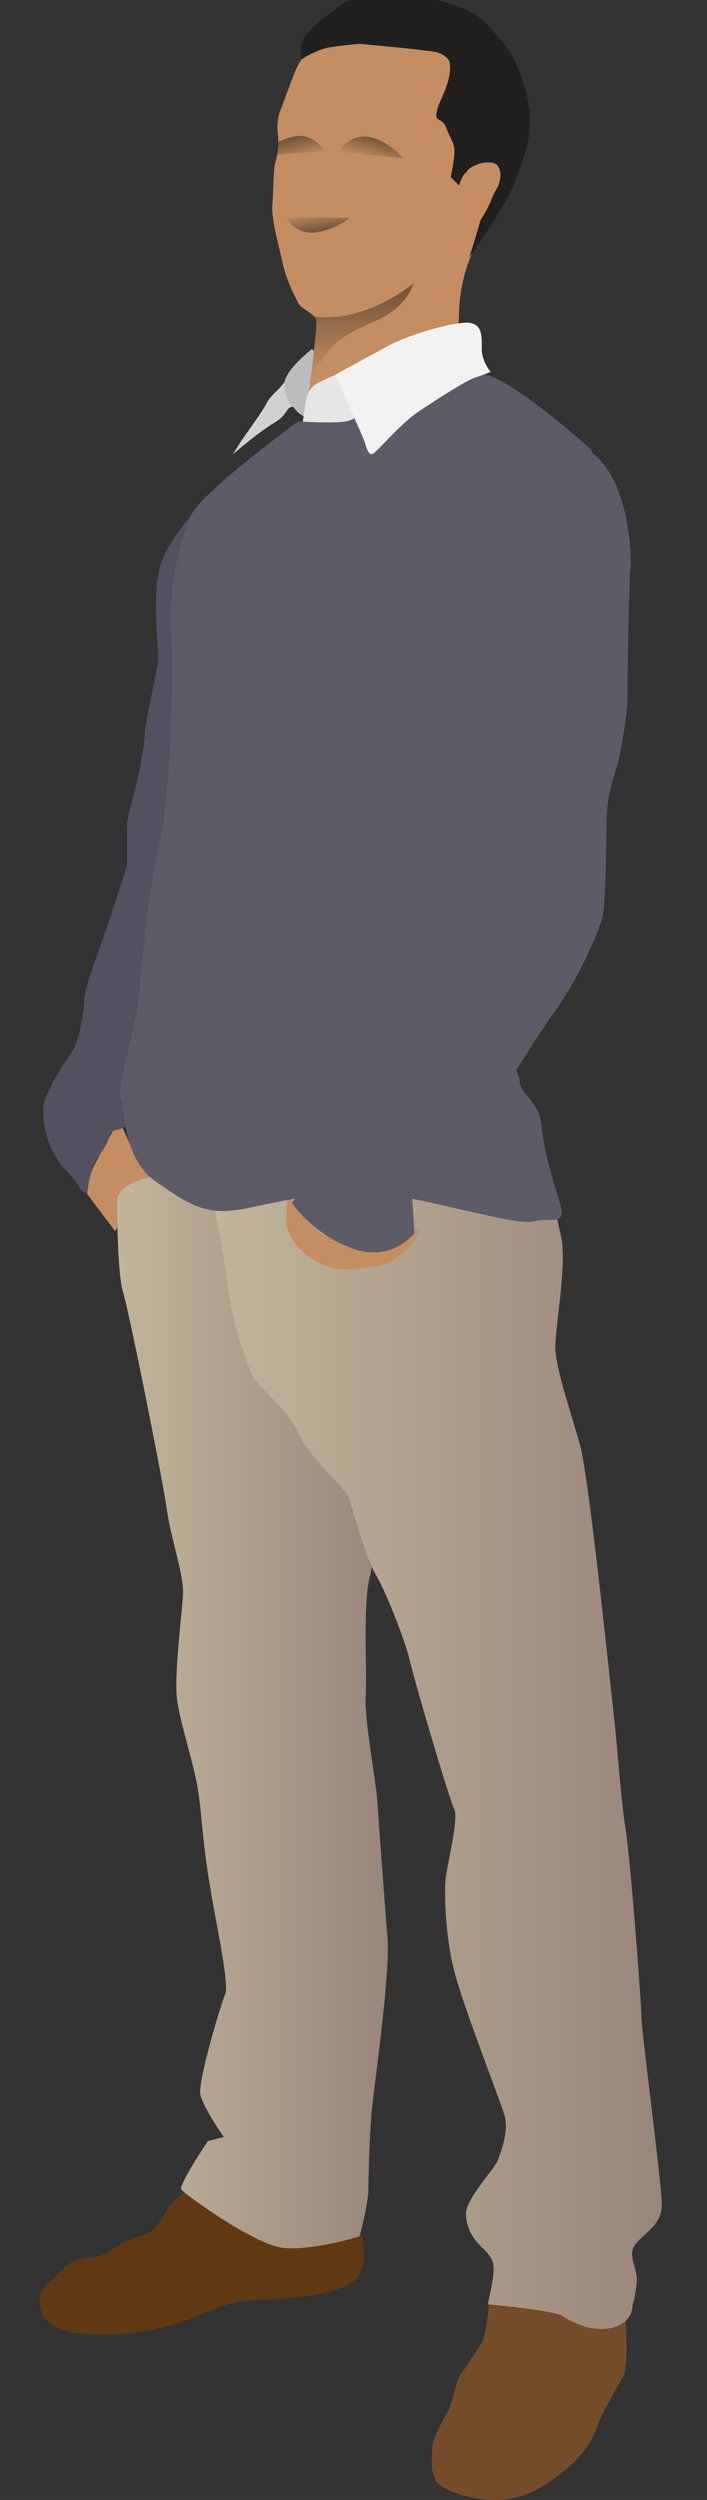 <?xml version="1.0" encoding="utf-8"?>
<?xml-stylesheet href="../desktop_app.css" type="text/css"?>
<!-- Generator: Adobe Illustrator 18.1.0, SVG Export Plug-In . SVG Version: 6.00 Build 0)  -->
<svg version="1.1" id="hair" class="avatar-client skin-darker" xmlns="http://www.w3.org/2000/svg" xmlns:xlink="http://www.w3.org/1999/xlink" x="0px" y="0px"
	 viewBox="0 0 214.4 757.6" style="enable-background:new 0 0 214.4 757.6;" xml:space="preserve">
<rect x="0" y="0" width="214.4" height="757.6" fill="#333333" stroke="none"/>
<path id="right-hand" style="fill:#C48E62;" d="M25.6,360.7l9.3,12.4c0,0,4.3-7.2,6-9.4c1.7-2.3,4.6-6.8,4.6-6.8s-2.3-2.3-5-7.9
	c-2.7-5.7-3.3-7.2-3.3-7.2l-1.3-1.9C35.9,339.9,26.6,355.4,25.6,360.7z"/>
<path style="fill:#D1D1D2;" d="M104.6,107.5c0,0-7.6-2.3-10-0.7c-2.3,1.7-10,11-10,11s-3,2.7-3.7,4.3c-0.7,1.7-7.6,11.3-7.6,11.3
	l-2.7,4.3c0,0,7.6-6.6,12.6-9.6c5-3,2.7-5,7-5c4.3,0,9,0,10.3-2.3C102,118.4,104.6,107.5,104.6,107.5z"/>
<path style="fill:#BABCBE;" d="M94.6,105.8c0,0-8.2,6.2-8.4,10.6c-0.2,4.4,2.7,6.9,4,8.4c1.3,1.5,8,4.4,8,4.4s2.9-17,2-18.1
	C99.2,110,94.6,105.8,94.6,105.8z"/>
<path id="face" style="fill:#C48E62;" d="M93.9,117.1c0,0,2.4-18.4,2-20.1c-0.4-1.8-4.6-3.5-5.3-4.9c-0.7-1.3-3.8-7.1-4.9-12.4
	c-1.1-5.3-3.5-13.3-3.1-17.7c0.4-4.4,0.2-10.4,0.9-12.8c0.7-2.4,0.9-4.2,0.9-6.6c0-2.4-0.9-5.3,0.7-9.3c1.5-4,4-10.9,4.9-12.8
	c0.9-2,5.5-10.2,15.5-12.2c10-2,24.1-2,31.9,1.8c7.7,3.8,13.3,3.5,16.6,10.9c3.3,7.3,2.7,24.1,2.7,26.8c0,2.7-3.5,13.3-6,16.2
	c-2.4,2.9-5.5,8.4-8,13.9c-2.4,5.5-3.5,12.8-3.5,17c0,4.2-1.1,10.8-1.1,10.8s-19.5,15.3-25.7,17.5c-6.2,2.2-15.3,4.9-17.3,2.4
	C93,123.1,93.9,117.1,93.9,117.1z"/>
<path style="fill:#E6E6E5;" d="M89.3,135c0,0,2-3.5,2.7-8.4c0.7-4.9,0.7-8.9,4.9-10.8c4.2-2,9.7-4.7,16.4-5.3
	c6.6-0.7,11.7,22.6,8.4,28.1C118.3,144.1,86.4,139.9,89.3,135z"/>
<path style="fill:#603913;" d="M57.6,663.2c0,0-4.9,3.1-7.1,6.6c-2.2,3.5-3.1,6.6-8.4,8c-5.3,1.3-8.9,4.9-11.5,5.8
	c-2.7,0.9-7.5-0.4-12.4,4.9c-4.9,5.3-6.2,4.4-6.2,9.3c0,4.9,4,8.4,12.4,9.3c8.4,0.9,21.7,0.4,34.5-4.9c12.8-5.3,12.4-4.9,21.7-5.3
	c9.3-0.4,22.1-1.8,26.6-5.7c4.4-4,3.1-9.3,3.1-9.3s-0.9-12.8-8.9-18.2C93.5,658.3,57.6,663.2,57.6,663.2z"/>
<path style="fill:#754C29;" d="M148.4,697.7c0,0-0.9,8.4-1.8,11.1c-0.9,2.6-7.5,11.1-8,12.8c-0.4,1.8-1.8,7.5-3.1,9.7
	c-1.3,2.2-4.4,8-4.4,10.2c0,2.2-0.9,7.5,1.3,10.6c2.2,3.1,18.2,9.3,30.6,2.2c12.4-7.1,16.8-14.6,18.1-19c1.3-4.4,8-14.6,8.4-16.4
	c0.4-1.8,1.3-14.2-1.3-23.5C185.5,686.2,151,689.3,148.4,697.7z"/>
<linearGradient id="SVGID_1_" gradientUnits="userSpaceOnUse" x1="35.462" y1="517.558" x2="117.463" y2="517.558">
	<stop  offset="0" style="stop-color:#6A787F"/>
	<stop  offset="0.483" style="stop-color:#627279"/>
	<stop  offset="0.681" style="stop-color:#5D6F76"/>
</linearGradient>
<path style="fill:url(#SVGID_1_);stroke:#646767;stroke-width:5.725200e-02;stroke-miterlimit:10;" d="M35.5,363.5
	c0,0,0,22.1,1.8,27.9c1.8,5.8,12,56.7,13.3,66c1.3,9.3,5.3,19.9,4.9,26.1c-0.4,6.2-2.7,24.4-1.8,31.4c0.9,7.1,4.9,19,6.2,26.6
	c1.3,7.5,1.3,14.6,3.5,28.3c2.2,13.7,6.2,31.4,4.9,34.5c-1.3,3.1-8.4,26.6-7.5,30.5c0.9,4,7.1,12.8,7.1,12.8l-4.9,1.3
	c0,0-8.9,13.3-8,14.6c0.9,1.3,22.1,16.8,31,17.7c8.8,0.9,23-3.5,23-3.5s2.7-9.7,2.7-14.6c0-4.9,0.4-15.9,0.9-22.1
	c0.4-6.2,5.8-42.1,4.9-53.6c-0.9-11.5-2.7-35.4-3.1-41.6c-0.4-6.2-4-24.8-3.5-31.9c0.4-7.1-0.9-28.8,1.3-36.3
	c2.2-7.5-3.5-14.6-2.6-41.6c0.9-27-9.7-65.1-14.6-69.9c-4.9-4.9-19.5-13.3-27.4-12.4C59.4,354.6,36.8,355.1,35.5,363.5z"/>
<linearGradient id="SVGID_2_" gradientUnits="userSpaceOnUse" x1="35.462" y1="517.558" x2="117.463" y2="517.558">
	<stop  offset="0" style="stop-color:#C2B59B"/>
	<stop  offset="1" style="stop-color:#9A857A"/>
</linearGradient>
<path style="fill:url(#SVGID_2_);" d="M35.5,363.5c0,0,0,22.1,1.8,27.9c1.8,5.8,12,56.7,13.3,66c1.3,9.3,5.3,19.9,4.9,26.1
	c-0.4,6.2-2.7,24.4-1.8,31.4c0.9,7.1,4.9,19,6.2,26.6c1.3,7.5,1.3,14.6,3.5,28.3c2.2,13.7,6.2,31.4,4.9,34.5
	c-1.3,3.1-8.4,26.6-7.5,30.5c0.9,4,7.1,12.8,7.1,12.8l-4.9,1.3c0,0-8.9,13.3-8,14.6c0.9,1.3,22.1,16.8,31,17.7
	c8.8,0.9,23-3.5,23-3.5s2.7-9.7,2.7-14.6c0-4.9,0.4-15.9,0.9-22.1c0.4-6.2,5.8-42.1,4.9-53.6c-0.9-11.5-2.7-35.4-3.1-41.6
	c-0.4-6.2-4-24.8-3.5-31.9c0.4-7.1-0.9-28.8,1.3-36.3c2.2-7.5-3.5-14.6-2.6-41.6c0.9-27-9.7-65.1-14.6-69.9
	c-4.9-4.9-19.5-13.3-27.4-12.4C59.4,354.6,36.8,355.1,35.5,363.5z"/>
<linearGradient id="SVGID_3_" gradientUnits="userSpaceOnUse" x1="65.126" y1="524.164" x2="200.581" y2="524.164">
	<stop  offset="0" style="stop-color:#C2B59B"/>
	<stop  offset="1" style="stop-color:#9A857A"/>
</linearGradient>
<path style="fill:url(#SVGID_3_);" d="M65.1,366.6c0,0,2.2,9.7,4,23.4c1.8,13.7,5.8,22.1,7.1,26.1c1.3,4,10.2,9.7,14.2,18.1
	c4,8.4,14.6,16.8,15.5,19.9c0.9,3.1,5.3,18.6,8,23c2.7,4.4,8.9,19.5,10.6,27c1.8,7.5,11.9,41.6,13.3,44.3c1.3,2.7-2.2,16.8-2.7,21.2
	c-0.4,4.4,0,17.7,2.7,27.9c2.6,10.2,13.3,37.6,15,42.9c1.8,5.3-0.9,11.5-1.8,14.2c-0.9,2.7-10.2,12-9.7,16.8
	c0.4,4.9,2.7,7.5,4.9,9.7c2.2,2.2,3.5,3.5,3.5,6.6c0,3.1-1.8,10.6-1.8,10.6s19.9,1.8,22.6,3.5c2.7,1.8,9.3,5.3,15.5,3.5
	c6.2-1.8,5.8-6.6,5.8-6.6s0.9-2.7,1.3-7.1c0.4-4.4-3.1-8-0.4-11.5c2.7-3.5,8-5.8,8-12c0-6.2-6.2-52.7-6.2-57.1
	c0-4.4-3.5-49.6-4.9-57.5c-1.3-8-2.2-22.6-3.5-34.1c-1.3-11.5-7.5-71.7-10.2-81.5c-2.7-9.7-7.5-23.5-7.5-29.7
	c0-6.2,3.5-24.8,1.8-33.2c-1.8-8.4-4-18.1-9.3-21.3c-5.3-3.1-35.4-12.8-52.7-12C90.8,343.1,65.1,366.6,65.1,366.6z"/>
<path id="left-hand" style="fill:#C48E62;" d="M88.5,363.5c0,0,5,9.6,12.3,11.6c7.3,2,19.3,1,21.9-0.7c2.7-1.7,4-2,4-2v2
	c0,0-4.3,8-12.6,9.3c-8.3,1.3-12,1.7-17.3-1c-5.3-2.6-10-7.6-10-13.3C86.9,363.8,86.9,361.8,88.5,363.5z"/>
<path style="fill:#53515F;" d="M62.5,151.4c0,0-12,11.5-14.2,21.3c-2.2,9.7,0,24.3-0.4,27.9c-0.4,3.5-4,18.6-4,21.7
	c0,3.1-1.3,10.2-2.7,15.9c-1.3,5.8-2.7,8.8-2.7,12.8c0,4,0,11.5,0,11.5s-4.9,15.1-5.8,17.7c-0.9,2.7-7.1,19.5-7.1,22.1
	c0,2.6-1.3,13.3-4,16.8c-2.7,3.5-8,12.8-8.4,15.9c-0.4,3.1,0.4,9.7,3.1,14.6c2.7,4.9,6.6,7.5,7.5,9.7c0.9,2.2,2.7,2.2,2.7,2.2
	s0.4-7.5,4-12c3.5-4.4,1.8-6.6,4.9-7.1c3.1-0.4,10.2-5.7,10.2-5.7l9.7-35.4l7.1-56.2l4-47.4L62.5,151.4z"/>
<path style="fill:#5E5B69;" d="M90.4,127.7c0,0-29.9,21.9-32.5,28.6c-2.7,6.6-6.6,17.9-6,34.5c0.7,16.6,0,50.5-4,67.1
	c-4,16.6-5.3,43.2-6.6,49.8c-1.3,6.6-6,23.2-4.6,25.2c1.3,2,0,17.9,10.6,25.2c10.6,7.3,15.3,10.6,27.9,8c12.6-2.7,29.2-6.6,47.2-3.3
	c17.9,3.3,34.5,8.6,39.8,7.3c5.3-1.3,10,2,7.3-6.6c-2.7-8.6-4.6-15.3-5.3-22.6c-0.7-7.3-6.6-9.3-6.6-13.3c0-4-8-8.6-0.7-27.2
	c7.3-18.6,23.9-97.6,25.2-104.2c1.3-6.6,0-50.5,0-50.5l-2.7-9.3c0,0-21.2-19.3-31.2-22.6c-10-3.3-27.2,2.7-29.9,4.6
	c-2.7,2-9.3,8.6-13.3,9.3C101,128.4,90.4,127.7,90.4,127.7z"/>
<path style="fill:#5E5B69;" d="M170,134.1c20.8,0,21.7,35,21.2,38.1c-0.4,3.1-0.9,30.1-0.9,37.2c0,7.1-1.3,13.7-2.2,18.6
	c-0.9,4.9-3.5,10.6-4,17.3c-0.4,6.6,0,28.8-1.8,34.1c-1.8,5.3-7.5,18.1-14.6,27.9c-7.1,9.7-19.9,31.9-23.9,36.7
	c-4,4.9-12,10.2-14.6,12c-2.7,1.8-1.8,2.6-3.1,3.5c-1.3,0.9-1.3,0.9-1.3,0.9l0.9,13.3c0,0-7.1,9.3-19.5,4.4
	c-12.4-4.9-17.7-13.7-17.7-13.7s7.1-8.4,7.1-11.5c0-3.1-1.8-7.1-1.8-7.1s2.2-2.7,6.6-7.1c4.4-4.4,4-10.6,7.1-14.2
	c3.1-3.5,8.4-7.1,10.2-10.6c1.8-3.5,9.3-17.3,11.5-23.9c2.2-6.6,6.2-14.2,9.7-22.1c3.5-8,4.4-12,4-18.6c-0.4-6.6-2.2-17.7-2.2-23.5
	c0-5.8,1.3-16.4-2.7-23.5c-4-7.1-0.9-35,4-44.7C147,147.8,148.8,134.1,170,134.1z"/>
<path style="fill:#F2F2F2;" d="M101.6,113.6c0,0,8.6,19,9.1,20.6c0.4,1.5,1.1,4,2.4,3.3c1.3-0.7,8.2-8.9,13.3-12.4
	c5.1-3.5,14.8-9.7,17.5-10.6c2.7-0.9,4.9-1.8,4.9-1.8s-2.7-3.1-2.7-6.9c0-3.8,0.4-8.4-5.3-8c-5.8,0.4-16.8,3.8-22.3,6.6
	C112.9,107.4,101.6,113.6,101.6,113.6z"/>
<g id="face-shadows">

		<linearGradient id="SVGID_4_" gradientUnits="userSpaceOnUse" x1="503.124" y1="-354.916" x2="503.124" y2="-361.759" gradientTransform="matrix(1.202 0.324 -0.26 0.966 -585.214 228.295)">
		<stop  offset="0" style="stop-color:#000000;stop-opacity:0"/>
		<stop  offset="0.856" style="stop-color:#000000;stop-opacity:0.342"/>
		<stop  offset="1" style="stop-color:#000000;stop-opacity:0.4"/>
	</linearGradient>
	<path style="fill:url(#SVGID_4_);" d="M102.7,46.1c0.7-1.1,2.7-4.3,7.1-4.7c4.4-0.4,10.3,3.7,12.3,6.5"/>

		<linearGradient id="SVGID_5_" gradientUnits="userSpaceOnUse" x1="-3867.144" y1="1114.017" x2="-3867.144" y2="1104.756" gradientTransform="matrix(0.895 -0.124 -8.470000e-02 -0.611 3652.482 265.141)">
		<stop  offset="0" style="stop-color:#000000;stop-opacity:0"/>
		<stop  offset="1" style="stop-color:#000000;stop-opacity:0.4"/>
	</linearGradient>
	<path style="fill:url(#SVGID_5_);" d="M86.9,65.9c0.5,0.9,2,3.8,6.2,4.5c4.2,0.7,10.6-2.2,12.9-4.4"/>
	<g>

			<linearGradient id="SVGID_6_" gradientUnits="userSpaceOnUse" x1="1369.49" y1="-153.134" x2="1369.49" y2="-159.573" gradientTransform="matrix(-1.278 0.314 0.236 1.005 1878.183 -228.011)">
			<stop  offset="0" style="stop-color:#000000;stop-opacity:0"/>
			<stop  offset="0.856" style="stop-color:#000000;stop-opacity:0.342"/>
			<stop  offset="1" style="stop-color:#000000;stop-opacity:0.4"/>
		</linearGradient>
		<path style="fill:url(#SVGID_6_);" d="M91.5,41.2c-2.2-0.2-4.8,0.7-7.2,1.9c0,1.4-0.1,2.5-0.4,3.8l14.4-1.1
			C97.8,44.9,95.9,41.7,91.5,41.2z"/>
	</g>
	<linearGradient id="SVGID_7_" gradientUnits="userSpaceOnUse" x1="109.938" y1="113.897" x2="109.938" y2="85.828">
		<stop  offset="0" style="stop-color:#000000;stop-opacity:0"/>
		<stop  offset="0.902" style="stop-color:#000000;stop-opacity:0.4"/>
	</linearGradient>
	<path style="fill:url(#SVGID_7_);" d="M95,95.8c0,0,13.3,3.3,30.5-10c0,0-2,7.3-11.3,11.3c-9.3,4-12.6,6.6-14.6,9.3
		c-2,2.6-5.3,7.5-5.3,7.5S96,101.6,95.9,97C95.9,96.6,95,95.8,95,95.8z"/>
</g>
<path id="hair" style="fill:#221F1F;" d="M160.6,33.6c-0.9-7.3-4.1-15.9-7.6-20.1c-0.4-0.5-0.8-1-1.2-1.4
	c-2.9-3.6-5.9-7.3-10.9-9.3c-3.7-1.5-10.5-4.2-21.6-4.2c-2.5,0-5.2,0.1-7.9,0.4c-0.2,0-5.9,0.7-8.3,2.7c-0.8,0.6-1.7,1.3-2.6,2
	c-2,1.5-4.2,3.2-5.8,4.8c-2.2,2.2-2.6,3.1-3,3.9l-0.1,0.3c-0.5,0.9-0.4,4.6-0.4,5l0,0.5l0.4-0.3c0,0,4.2-2.8,8.1-3.5
	c3.9-0.7,9.4-1.1,9.4-1.1c0.1,0,14.2,1.3,18.1,1.8c0.5,0.1,1,0.1,1.5,0.2c2.8,0.3,4,0.4,5.7,1.4c1.9,1.1,2.1,2,2.1,4.2
	c0,2-1,5.4-2.4,8.5c-1.7,3.6-2.2,5.8-1.5,6.5c0.2,0.2,0.5,0.4,0.7,0.5c0.7,0.4,1.5,0.8,2.1,2.5c0.3,0.9,0.7,1.7,1.1,2.5
	c0.6,1.3,1.2,2.5,1.3,3.9c0.2,2.2-1.1,8.3-1.1,8.3l0,0.1l2.5,2.5c0.2-0.6,0.4-1.2,0.6-1.6c0.5-1.4,1.2-2.1,1.8-2.6l0.2-0.4
	c0.2-0.2,1.3-1.2,2.6-1.6c1.6-0.9,4.6-1,5.7-0.4c1.3,0.7,2,2.4,1.5,4.9c-0.4,2.4-1.5,3.1-2.4,5.5c-0.8,2.1-2,4.6-3.4,6.5
	c-1.4,4.8-2.9,9.8-3,9.9l-0.5,1.6l1-1.4c0.1-0.1,10.2-14.5,12.9-21.5l0.2-0.5C158.9,47.7,161.4,41.1,160.6,33.6z"/>
</svg>
